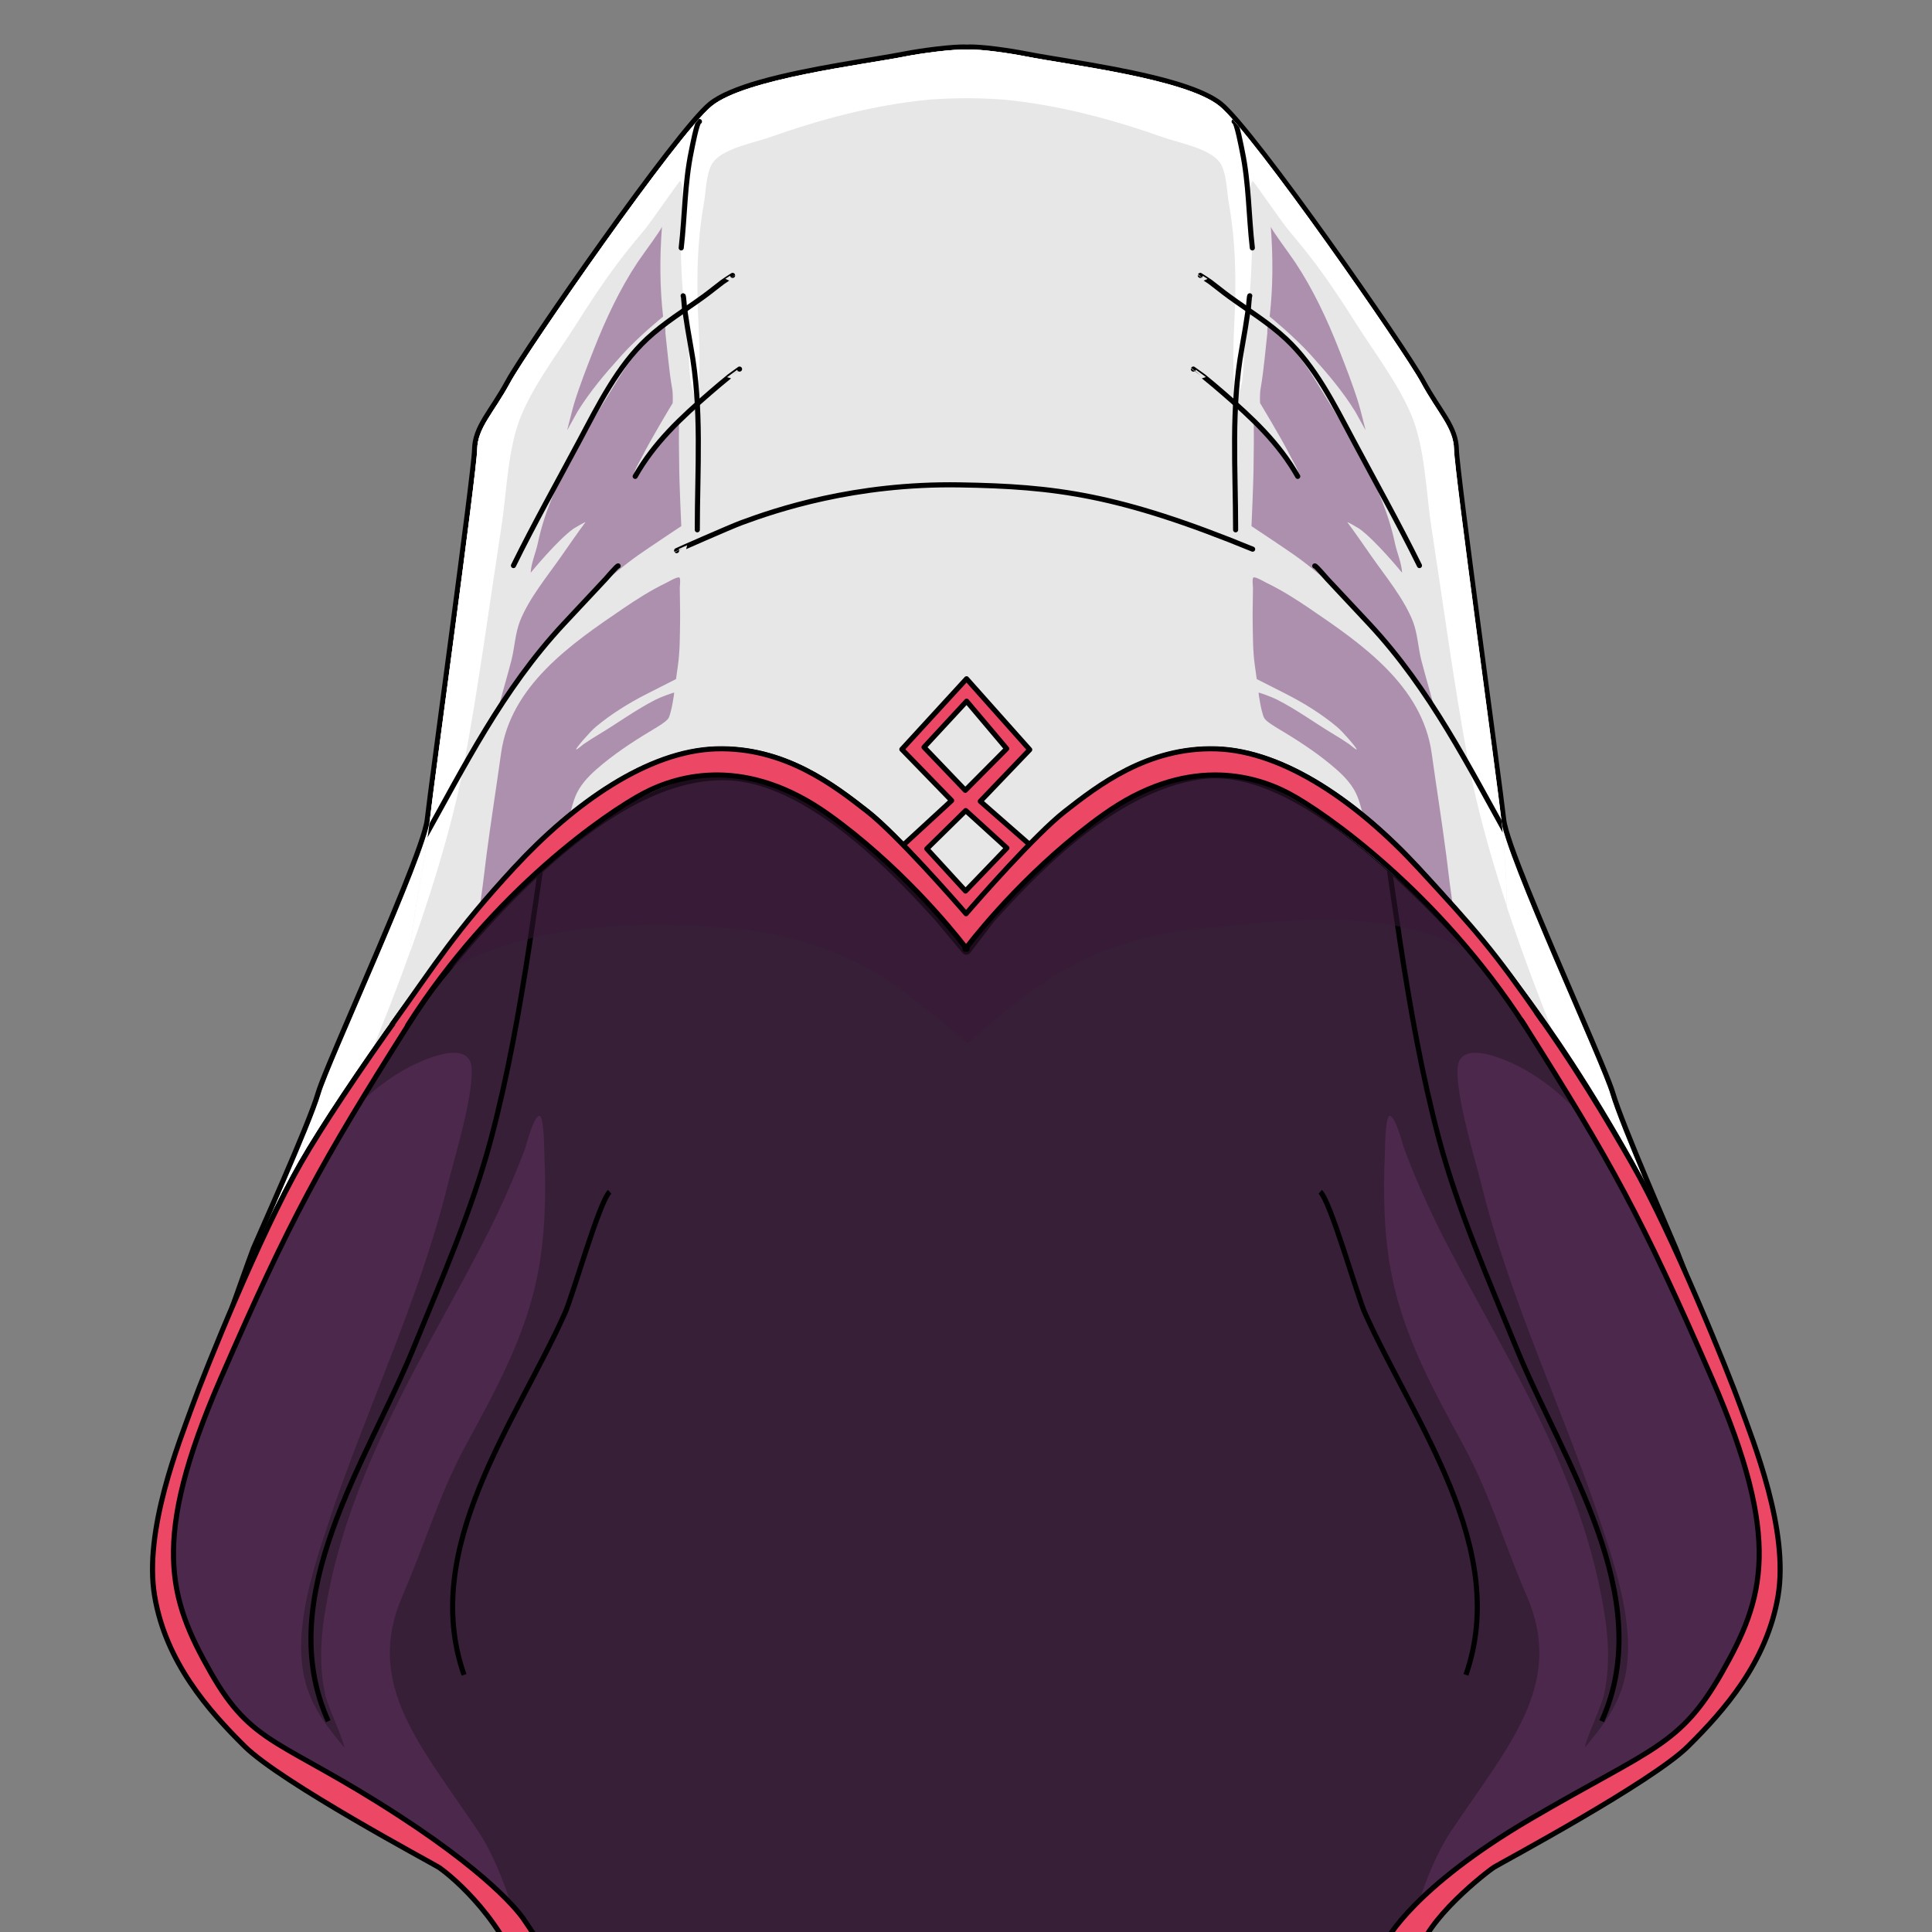 <svg width="100%" height="100%" viewBox="0 0 800 800" version="1.1" xmlns="http://www.w3.org/2000/svg" >
    <rect x="0" y="0" width="800" height="800" fill="#808080" stroke="none"/>
    <g id="just-hood-back" transform="matrix(1.071,0,0,1.071,-28.266,-45.229)">
        <g transform="matrix(0.941,0,0,0.941,23.53,39.782)">
            <path d="M499.33,843.652C490,845.615 308.069,845.561 298.998,843.652C275.86,838.784 251.418,834.108 232.75,818.589L231.197,832.074C228.43,828.107 227.729,820.7 225.863,816.15C219.315,800.186 210.475,787.493 197.749,775.879C149.592,731.934 53.529,711.257 70.311,630.128C87.914,545.028 148.001,438.363 204.195,373.549C237.967,334.597 279.868,300.642 333.667,299.659C344.722,299.458 355.728,300.574 366.718,301.764C371.729,300.235 382.163,302.853 387.752,303.806C391.554,304.075 395.358,304.257 399.164,304.3C402.969,304.257 406.772,304.075 410.576,303.806C416.164,302.853 426.599,300.235 431.61,301.764C442.599,300.574 453.605,299.458 464.661,299.659C518.46,300.642 560.36,334.597 594.133,373.549C650.326,438.363 710.414,545.028 728.017,630.128C744.799,711.257 648.736,731.934 600.579,775.879C587.853,787.493 579.013,800.186 572.465,816.15C570.599,820.7 569.897,828.107 567.131,832.074L565.578,818.589C546.909,834.108 522.468,838.784 499.33,843.652Z" style="fill:rgb(76,40,76);"/>
            <clipPath id="_clip1_assassin_hood">
                <path d="M499.33,843.652C490,845.615 308.069,845.561 298.998,843.652C275.86,838.784 251.418,834.108 232.75,818.589L231.197,832.074C228.43,828.107 227.729,820.7 225.863,816.15C219.315,800.186 210.475,787.493 197.749,775.879C149.592,731.934 53.529,711.257 70.311,630.128C87.914,545.028 148.001,438.363 204.195,373.549C237.967,334.597 279.868,300.642 333.667,299.659C344.722,299.458 355.728,300.574 366.718,301.764C371.729,300.235 382.163,302.853 387.752,303.806C391.554,304.075 395.358,304.257 399.164,304.3C402.969,304.257 406.772,304.075 410.576,303.806C416.164,302.853 426.599,300.235 431.61,301.764C442.599,300.574 453.605,299.458 464.661,299.659C518.46,300.642 560.36,334.597 594.133,373.549C650.326,438.363 710.414,545.028 728.017,630.128C744.799,711.257 648.736,731.934 600.579,775.879C587.853,787.493 579.013,800.186 572.465,816.15C570.599,820.7 569.897,828.107 567.131,832.074L565.578,818.589C546.909,834.108 522.468,838.784 499.33,843.652Z"/>
            </clipPath>
            <g clip-path="url(#_clip1_assassin_hood)">
                <g transform="matrix(0.992,0,0,0.992,3.05,2.616)">
                    <path d="M417.543,329.302C421.05,321.749 425.987,314.89 432.915,309.16C463.378,283.965 510.881,291.591 544.617,304.711C623.172,335.26 682.171,409.11 698.731,491.082L698.1,527.447C697.122,528.077 697.004,525.393 696.428,524.382C694.849,521.609 693.192,518.88 691.59,516.121C687.376,508.867 683.037,501.686 678.579,494.581C665.721,474.09 651.011,452.906 628.874,441.594C624.273,439.243 608.544,431.918 604.522,439.13C600.541,446.268 611.408,481.759 613.311,489.563C625.282,538.644 647.5,583.747 663.241,631.461C669.508,650.46 677.457,674.616 673.006,694.815C671.368,702.251 667.796,709.016 663.303,715.114C661.283,717.855 659.111,720.479 656.986,723.136C656.965,723.162 656.569,723.612 656.567,723.609C655.966,722.406 663.157,707.041 664.279,702.093C667.716,686.942 665.535,671.645 662.349,656.659C651.463,605.449 624.472,563.158 600.476,517.566C593.383,504.088 586.984,490.172 581.634,475.906C580.979,474.16 578.085,462.315 575.635,462.157C573.721,462.033 573.627,476.446 573.574,477.674C572.84,494.701 573.13,511.97 576.534,528.727C581.645,553.881 593.842,576.023 605.933,598.265C617.175,618.949 622.303,637.695 632.413,661.126C648.281,697.902 624.641,722.989 600.875,758.615C589.298,775.97 582.854,804.296 579.756,814.534C577.505,821.973 534.467,815.939 530.067,813.792C509.372,803.699 456.536,904.496 427.416,922.471C422.569,934.727 416.95,946.571 410.42,957.875L391.171,912.485C389.421,914.519 387.228,915.959 384.496,916.728C359.502,923.77 295.461,797.368 272.133,808.745C267.732,810.892 221.521,821.973 219.27,814.534C216.172,804.296 209.728,775.97 198.151,758.615C174.385,722.989 150.745,697.902 166.613,661.126C176.723,637.695 181.851,618.949 193.093,598.265C205.183,576.023 217.38,553.881 222.491,528.727C225.896,511.97 226.186,494.701 225.452,477.674C225.399,476.446 225.305,462.033 223.391,462.157C220.941,462.315 218.047,474.16 217.392,475.906C212.042,490.172 205.643,504.088 198.55,517.566C174.554,563.158 147.562,605.449 136.677,656.659C133.491,671.645 131.31,686.942 134.747,702.093C135.869,707.041 143.06,722.406 142.459,723.609C142.457,723.612 142.061,723.162 142.04,723.136C139.914,720.479 137.743,717.855 135.723,715.114C131.23,709.016 127.658,702.251 126.019,694.815C121.569,674.616 129.518,650.46 135.785,631.461C151.526,583.747 173.744,538.644 185.715,489.563C187.618,481.759 198.485,446.268 194.504,439.13C190.482,431.918 174.753,439.243 170.151,441.594C148.015,452.906 133.305,474.09 120.447,494.581C115.988,501.686 111.65,508.867 107.436,516.121C105.834,518.88 104.176,521.609 102.598,524.382C102.022,525.393 101.904,528.077 100.926,527.447L100.295,491.082C116.855,409.11 175.853,335.26 254.408,304.711C288.145,291.591 335.648,283.965 366.11,309.16C373.184,315.01 378.182,322.037 381.702,329.779C390.752,322.941 401.39,318.299 411.817,324.781C413.846,326.042 415.751,327.559 417.543,329.302Z" style="fill:rgb(55,31,55);"/>
                </g>
                <path d="M254.754,221.844C255.764,224.415 247.776,241.453 246.96,244.527C241.233,266.102 236.369,287.902 232.69,309.919C223.819,363.004 218.679,418.091 204.869,470.229C197.072,499.665 184.326,528.564 172.847,556.719C154.135,602.613 114.713,658.504 137.91,709.78" style="fill:none;stroke:black;stroke-width:2.1px;"/>
                <g transform="matrix(-1,0,0,1,799.035,0)">
                    <path d="M254.754,221.844C255.764,224.415 247.776,241.453 246.96,244.527C241.233,266.102 236.369,287.902 232.69,309.919C223.819,363.004 218.679,418.091 204.869,470.229C197.072,499.665 184.326,528.564 172.847,556.719C154.135,602.613 114.713,658.504 137.91,709.78" style="fill:none;stroke:black;stroke-width:2.1px;"/>
                </g>
                <path d="M253.559,492.29C249.407,495.809 238.322,535.082 235.184,542.077C215.094,586.862 175.443,638.597 193.696,690.748" style="fill:none;stroke:black;stroke-width:2.1px;"/>
                <g transform="matrix(-1,0,0,1,799.035,0)">
                    <path d="M253.559,492.29C249.407,495.809 238.322,535.082 235.184,542.077C215.094,586.862 175.443,638.597 193.696,690.748" style="fill:none;stroke:black;stroke-width:2.1px;"/>
                </g>
            </g>
        </g>
        <g id="hood" transform="matrix(0.941,0,0,0.941,23.53,41.449)">
            <path id="main" d="M400.372,21.255C405.747,20.853 418.629,22.853 424.241,23.971C441.903,27.489 490.156,33.165 503.978,44.397C517.8,55.63 579.706,144.931 586.701,157.842C593.696,170.754 600.221,176.51 600.37,185.571C600.518,194.631 618.184,322.813 619.798,337.603C621.411,352.393 661.151,437.91 664.732,450.368C668.313,462.827 689.915,512.265 690.747,514.414C697.322,531.412 700.103,538.255 700.103,538.255C700.103,538.255 664.59,453.556 611.397,394.553C562.196,339.978 524.595,314.716 495.904,318.969C459.581,324.354 427.15,359.074 409.874,378.082L400.055,390.977L388.925,377.595C371.65,358.587 336.611,321.356 303.19,319.376C263.856,317.045 221.281,356.707 188.706,395.674C137.756,456.623 99.44,538.325 99.44,538.325C99.44,538.325 106.527,518.308 108.161,514.062C108.989,511.911 131.135,462.827 134.717,450.368C138.298,437.91 178.037,352.393 179.651,337.603C181.265,322.813 198.93,194.631 199.079,185.571C199.227,176.51 205.752,170.754 212.747,157.842C219.742,144.931 281.649,55.63 295.471,44.397C309.293,33.165 357.545,27.489 375.208,23.971C380.819,22.853 394.998,20.853 400.372,21.255Z" style="fill:rgb(231,231,231);"/>
            <clipPath id="_clip2_assassin_hood">
                <path id="main1" d="M400.372,21.255C405.747,20.853 418.629,22.853 424.241,23.971C441.903,27.489 490.156,33.165 503.978,44.397C517.8,55.63 579.706,144.931 586.701,157.842C593.696,170.754 600.221,176.51 600.37,185.571C600.518,194.631 618.184,322.813 619.798,337.603C621.411,352.393 661.151,437.91 664.732,450.368C668.313,462.827 689.915,512.265 690.747,514.414C697.322,531.412 700.103,538.255 700.103,538.255C700.103,538.255 664.59,453.556 611.397,394.553C562.196,339.978 524.595,314.716 495.904,318.969C459.581,324.354 427.15,359.074 409.874,378.082L400.055,390.977L388.925,377.595C371.65,358.587 336.611,321.356 303.19,319.376C263.856,317.045 221.281,356.707 188.706,395.674C137.756,456.623 99.44,538.325 99.44,538.325C99.44,538.325 106.527,518.308 108.161,514.062C108.989,511.911 131.135,462.827 134.717,450.368C138.298,437.91 178.037,352.393 179.651,337.603C181.265,322.813 198.93,194.631 199.079,185.571C199.227,176.51 205.752,170.754 212.747,157.842C219.742,144.931 281.649,55.63 295.471,44.397C309.293,33.165 357.545,27.489 375.208,23.971C380.819,22.853 394.998,20.853 400.372,21.255Z"/>
            </clipPath>
            <g clip-path="url(#_clip2_assassin_hood)">
                <path d="M400.031,4.796C415.986,4.754 432.405,7.153 447.784,10.295C473.638,15.577 499.074,23.837 521.137,38.672C557.549,63.155 580.984,100.7 599.902,139.383C624.449,189.578 643.207,242.882 660.899,295.816C670.81,325.471 679.816,355.42 688.265,385.522C701.509,432.704 714.406,480.034 726.796,527.449C729.738,538.707 732.841,550.201 734.006,561.815C734.268,564.433 735.349,570.71 732.324,572.388C726.438,575.653 714.723,560.318 711.814,557.067C693.399,536.482 679.804,511.837 668.144,486.948C644.989,437.519 616.312,367.941 606.224,313.75C600.268,281.761 595.996,249.414 591.039,217.26C588.789,202.663 588.512,184.497 582.574,170.755C576.909,157.644 567.612,145.641 560.028,133.617C554.805,125.335 549.375,117.097 543.509,109.253C539.696,104.154 535.588,99.227 531.522,94.328C529.889,92.361 517.992,75.237 517.709,75.254C517.503,75.266 517.372,75.425 517.312,75.608C515.498,81.047 517.277,89.489 517.377,95.086C517.377,95.108 517.391,95.898 517.391,95.916C517.395,96.351 517.391,96.787 517.391,97.222L517.391,98.117C517.391,113.114 516.146,128.153 514.324,143.035C513.71,148.045 514.414,159.84 510.954,163.949C510.933,163.974 510.874,164.022 510.838,164.029C510.239,164.141 509.947,157.558 509.922,157.064C509.529,149.468 509.677,141.846 510.059,134.252C510.924,117.05 510.824,101.038 507.807,84.037C506.989,79.423 506.953,71.162 503.903,67.265C499.592,61.757 487.249,59.492 481.271,57.385C459.789,49.815 438.154,43.971 415.424,41.782C415.032,41.744 407.545,41.179 400.166,41.179C392.553,41.178 385.042,41.743 384.638,41.782C361.908,43.971 340.273,49.815 318.791,57.385C312.813,59.492 300.47,61.757 296.159,67.265C293.109,71.162 293.073,79.423 292.255,84.037C289.238,101.038 289.138,117.05 290.003,134.252C290.385,141.846 290.533,149.468 290.14,157.064C290.115,157.558 289.823,164.141 289.224,164.029C289.188,164.022 289.129,163.974 289.108,163.949C285.648,159.84 286.352,148.045 285.738,143.035C283.916,128.153 282.671,113.114 282.671,98.117L282.671,97.222C282.671,96.787 282.667,96.351 282.671,95.916C282.671,95.898 282.685,95.108 282.685,95.086C282.785,89.489 284.564,81.047 282.75,75.608C282.69,75.425 282.559,75.266 282.353,75.254C282.07,75.237 270.173,92.361 268.54,94.328C264.474,99.227 260.366,104.154 256.553,109.253C250.687,117.097 245.257,125.335 240.034,133.617C232.45,145.641 223.153,157.644 217.488,170.755C211.55,184.497 211.273,202.663 209.023,217.26C204.066,249.414 199.794,281.761 193.838,313.75C183.75,367.941 155.073,437.519 131.918,486.948C120.258,511.837 106.663,536.482 88.248,557.067C85.339,560.318 73.624,575.653 67.738,572.388C64.713,570.71 65.794,564.433 66.056,561.815C67.221,550.201 70.324,538.707 73.266,527.449C85.656,480.034 98.554,432.704 111.797,385.522C120.246,355.42 129.252,325.471 139.163,295.816C156.855,242.882 175.613,189.578 200.16,139.383C219.078,100.7 242.513,63.155 278.925,38.672C300.988,23.837 326.424,15.577 352.278,10.295C367.657,7.153 384.076,4.754 400.031,4.796Z" style="fill:white;"/>
                <path d="M399.787,376.652C403.857,371.906 428.286,343.956 440.636,334.298C454.151,323.729 474.66,307.747 502.775,308.583C530.89,309.418 561.352,331.006 585.682,357.323C610.013,383.641 640.272,418.989 673.425,478.602C689.954,508.323 712.963,564.272 718.172,578.701C723.381,593.13 738.167,629.586 733.576,656.655C728.985,683.725 711.519,703.586 696.588,718.36C681.657,733.134 619.884,766.16 616.964,767.98C614.045,769.8 588.055,790.012 585.964,804.177C556.164,838.039 572.638,798.215 572.638,798.215C572.638,798.215 583.324,776.598 632.021,748.109C681.904,718.926 693.312,718.308 710.535,688.017C727.757,657.727 735.419,633.803 706.461,567.275C677.504,500.747 664.914,478.172 629.548,422.218C594.181,366.263 547.314,334.647 532.7,326.907C518.085,319.167 490.258,311.485 456.432,335.674C425.522,357.778 403.186,386.202 399.679,390.928C399.679,390.928 374.637,357.778 343.727,335.674C309.901,311.485 282.074,319.167 267.459,326.907C252.844,334.647 205.978,366.263 170.611,422.218C135.244,478.172 122.655,500.747 93.697,567.275C64.74,633.803 72.402,657.727 89.624,688.017C106.847,718.308 118.236,715.231 166.725,746.674C208.71,773.9 218.364,789.6 218.364,789.6C218.364,789.6 258.181,846.926 217.5,813.402C207.976,786.69 186.114,769.8 183.195,767.98C180.275,766.16 118.502,733.134 103.571,718.36C88.639,703.586 71.173,683.725 66.583,656.655C61.992,629.586 76.778,593.13 81.987,578.701C87.196,564.272 109.808,508.099 126.733,478.602C143.659,449.105 190.146,383.641 214.476,357.323C238.807,331.006 269.269,309.418 297.384,308.583C325.499,307.747 346.007,323.729 359.523,334.298C371.873,343.956 395.718,371.906 399.787,376.652Z" style="fill:rgb(236,72,102);stroke:black;stroke-width:2.1px;"/>
            </g>
            <path id="main2" d="M400.372,19.15C394.764,18.787 380.481,20.78 374.798,21.911C362.399,24.381 334.97,27.918 314.873,33.678C305.953,36.234 298.453,39.268 294.146,42.768C280.244,54.066 217.937,143.855 210.901,156.842C207.422,163.263 204.058,167.903 201.547,172.066C198.813,176.599 197.059,180.629 196.979,185.536C196.831,194.585 179.175,322.604 177.563,337.375C177.088,341.728 173.202,352.311 167.962,365.345C155.47,396.418 135.211,441.047 132.698,449.788C129.126,462.214 107.027,511.163 106.201,513.308C104.564,517.563 97.461,537.624 97.461,537.624C97.087,538.68 97.607,539.843 98.643,540.268C99.679,540.693 100.866,540.23 101.342,539.217C101.342,539.217 139.53,457.775 190.318,397.021C209.717,373.815 232.673,350.344 256.38,335.793C271.903,326.265 287.728,320.563 303.066,321.472C316.083,322.243 329.332,328.56 341.646,336.983C360.447,349.844 377.054,367.656 387.34,378.973C387.34,378.973 398.441,392.319 398.441,392.319C398.85,392.811 399.461,393.09 400.1,393.076C400.74,393.062 401.338,392.758 401.726,392.249L411.49,379.427C428.548,360.66 460.42,326.352 496.212,321.047C507.31,319.401 519.771,322.397 533.794,329.873C555.388,341.386 580.527,363.448 609.837,395.959C662.808,454.716 698.166,539.067 698.166,539.067C698.613,540.132 699.836,540.637 700.904,540.196C701.972,539.755 702.483,538.534 702.048,537.464C702.048,537.464 699.272,530.63 692.705,513.657C691.876,511.513 670.322,462.213 666.75,449.788C664.237,441.047 643.978,396.418 631.487,365.345C626.247,352.311 622.36,341.728 621.885,337.375C620.274,322.604 602.618,194.585 602.47,185.536C602.389,180.629 600.635,176.599 597.901,172.066C595.391,167.903 592.026,163.263 588.548,156.842C581.512,143.855 519.205,54.066 505.302,42.768C500.996,39.268 493.495,36.234 484.576,33.678C464.479,27.918 437.05,24.381 424.651,21.911C418.961,20.778 405.964,18.787 400.372,19.15ZM400.372,21.255C405.747,20.853 418.629,22.853 424.241,23.971C441.903,27.489 490.156,33.165 503.978,44.397C517.8,55.63 579.706,144.931 586.701,157.842C593.696,170.754 600.221,176.51 600.37,185.571C600.518,194.631 618.184,322.813 619.798,337.603C621.411,352.393 661.151,437.91 664.732,450.368C668.313,462.827 689.915,512.265 690.747,514.414C697.322,531.412 700.103,538.255 700.103,538.255C700.103,538.255 664.59,453.556 611.397,394.553C562.196,339.978 524.595,314.716 495.904,318.969C459.581,324.354 427.15,359.074 409.874,378.082L400.055,390.977L388.925,377.595C371.65,358.587 336.611,321.356 303.19,319.376C263.856,317.045 221.281,356.707 188.706,395.674C137.756,456.623 99.44,538.325 99.44,538.325C99.44,538.325 106.527,518.308 108.161,514.062C108.989,511.911 131.135,462.827 134.717,450.368C138.298,437.91 178.037,352.393 179.651,337.603C181.265,322.813 198.93,194.631 199.079,185.571C199.227,176.51 205.752,170.754 212.747,157.842C219.742,144.931 281.649,55.63 295.471,44.397C309.293,33.165 357.545,27.489 375.208,23.971C380.819,22.853 394.998,20.853 400.372,21.255Z"/>
        </g>
        <g transform="matrix(0.941,0,0,0.941,23.53,41.449)">
            <path d="M399.787,376.652C403.857,371.906 428.286,343.956 440.636,334.298C454.151,323.729 474.66,307.747 502.775,308.583C530.89,309.418 561.352,331.006 585.682,357.323C596.871,369.426 613.671,388.65 629.327,409.913C649.603,437.45 664.283,462.67 673.425,478.602C690.351,508.099 712.963,564.272 718.172,578.701C723.381,593.13 738.167,629.586 733.576,656.655C728.985,683.725 711.519,703.586 696.588,718.36C681.657,733.134 619.884,766.16 616.964,767.98C614.045,769.8 588.055,790.012 585.964,804.177C556.164,838.039 572.638,798.215 572.638,798.215C572.638,798.215 583.324,776.598 632.021,748.109C681.904,718.926 693.312,718.308 710.535,688.017C727.757,657.727 735.419,633.803 706.461,567.275C677.504,500.747 664.914,478.172 629.548,422.218C594.181,366.263 547.314,334.647 532.7,326.907C518.085,319.167 490.258,311.485 456.432,335.674C425.522,357.778 403.186,386.202 399.679,390.928C399.679,390.928 374.637,357.778 343.727,335.674C309.901,311.485 282.074,319.167 267.459,326.907C252.844,334.647 205.978,366.263 170.611,422.218C135.244,478.172 122.655,500.747 93.697,567.275C64.74,633.803 72.402,657.727 89.624,688.017C106.847,718.308 118.236,715.231 166.725,746.674C208.71,773.9 218.364,789.6 218.364,789.6C218.364,789.6 258.181,846.926 217.5,813.402C207.976,786.69 186.114,769.8 183.195,767.98C180.275,766.16 118.502,733.134 103.571,718.36C88.639,703.586 71.173,683.725 66.583,656.655C61.992,629.586 76.778,593.13 81.987,578.701C87.196,564.272 109.808,508.099 126.733,478.602C143.659,449.105 190.146,383.641 214.476,357.323C238.807,331.006 269.269,309.418 297.384,308.583C325.499,307.747 346.007,323.729 359.523,334.298C371.873,343.956 395.718,371.906 399.787,376.652Z" style="fill:rgb(236,72,102);stroke:black;stroke-width:2.1px;"/>
        </g>
    </g>
    <g transform="matrix(1.008,0,0,1.008,-3.074,-0.851)"  style="fill-rule:evenodd;clip-rule:evenodd;stroke-linecap:round;stroke-linejoin:round;stroke-miterlimit:1.5;">
        <g id="accessories-front">
            <g id="just-hood-front">
                <path id="shadow" d="M400.436,321.557C402.52,316.064 405.101,310.781 408.284,305.847C433.999,265.98 487.923,266.739 525.435,285.342C601.752,323.19 628.375,406.381 614.848,396.892C580.979,373.133 539.668,378.061 496.691,382.22C474.644,384.353 453.5,390.572 434.741,402.493C421.199,411.099 400.446,429.386 400.446,429.386L400.436,429.376L400.426,429.386C400.426,429.386 379.672,411.099 366.13,402.493C347.372,390.572 326.228,384.353 304.18,382.22C261.203,378.061 211.708,381.187 177.839,404.946C164.312,414.435 199.119,323.19 275.436,285.342C312.948,266.739 366.872,265.98 392.587,305.847C395.77,310.781 398.352,316.064 400.436,321.557Z" style="fill:rgb(56,25,57);fill-opacity:0.5;"/>
                <g id="hood1">
                    <path id="main3" d="M400.372,21.255C405.747,20.853 418.629,22.853 424.241,23.971C441.903,27.489 490.156,33.165 503.978,44.397C517.8,55.63 579.706,144.931 586.701,157.842C593.696,170.754 600.221,176.51 600.37,185.571C600.518,194.631 618.184,322.813 619.798,337.603C621.411,352.393 626.73,409.948 611.397,394.553C559.543,342.491 524.595,314.716 495.904,318.969C459.581,324.354 427.15,359.074 409.874,378.082L400.055,390.977L388.925,377.595C371.65,358.587 336.611,321.356 303.19,319.376C263.856,317.045 222.679,357.92 188.706,395.674C166.272,420.606 170.739,399.12 172.138,385.929C173.506,373.038 178.037,352.393 179.651,337.603C181.265,322.813 198.93,194.631 199.079,185.571C199.227,176.51 205.752,170.754 212.747,157.842C219.742,144.931 281.649,55.63 295.471,44.397C309.293,33.165 357.545,27.489 375.208,23.971C380.819,22.853 394.998,20.853 400.372,21.255Z" style="fill:rgb(231,231,231);"/>
                    <clipPath id="_clip3_assassin_hood">
                        <path id="main4" d="M400.372,21.255C405.747,20.853 418.629,22.853 424.241,23.971C441.903,27.489 490.156,33.165 503.978,44.397C517.8,55.63 579.706,144.931 586.701,157.842C593.696,170.754 600.221,176.51 600.37,185.571C600.518,194.631 618.184,322.813 619.798,337.603C621.411,352.393 626.73,409.948 611.397,394.553C559.543,342.491 524.595,314.716 495.904,318.969C459.581,324.354 427.15,359.074 409.874,378.082L400.055,390.977L388.925,377.595C371.65,358.587 336.611,321.356 303.19,319.376C263.856,317.045 222.679,357.92 188.706,395.674C166.272,420.606 170.739,399.12 172.138,385.929C173.506,373.038 178.037,352.393 179.651,337.603C181.265,322.813 198.93,194.631 199.079,185.571C199.227,176.51 205.752,170.754 212.747,157.842C219.742,144.931 281.649,55.63 295.471,44.397C309.293,33.165 357.545,27.489 375.208,23.971C380.819,22.853 394.998,20.853 400.372,21.255Z"/>
                    </clipPath>
                    <g clip-path="url(#_clip3_assassin_hood)">
                        <path d="M199.858,373.716C200.205,373.801 200.671,369.513 200.771,368.833C201.57,363.394 202.142,357.926 202.852,352.476C204.685,338.402 206.925,324.37 208.88,310.312C212.736,282.578 237.437,265.495 258.929,250.889C264.611,247.027 270.485,243.271 276.69,240.296C277.415,239.949 281.3,237.619 282.125,238.077C282.728,238.412 282.302,241.898 282.302,242.447C282.302,246.999 282.508,251.548 282.425,256.101C282.315,262.145 282.388,268.173 281.541,274.172C281.4,275.171 280.752,279.808 280.752,279.808C280.752,279.808 272.284,284.092 268.679,285.932C261.367,289.663 254.071,294.178 247.76,299.46C245.359,301.47 239.594,308.184 239.715,308.666C239.817,309.076 242.092,307.02 242.759,306.557C244.815,305.129 246.943,303.799 249.088,302.512C257.186,297.653 264.126,292.458 272.55,288.176C274.564,287.152 279.861,285.233 279.978,285.38C280.104,285.537 278.839,293.761 277.683,295.8C276.819,297.325 273.364,299.305 269.668,301.532C262.216,306.024 254.634,311.1 248.088,316.855C244.455,320.049 241.184,323.578 239.356,328.127C237.438,332.901 237.058,338.242 234.157,342.58C225.993,354.79 213.967,364.676 204.664,376.067L199.858,373.716ZM600.204,373.716C599.857,373.801 599.391,369.513 599.291,368.833C598.492,363.394 597.921,357.926 597.21,352.476C595.377,338.402 593.137,324.37 591.182,310.312C587.326,282.578 562.625,265.495 541.133,250.889C535.451,247.027 529.577,243.271 523.372,240.296C522.647,239.949 518.762,237.619 517.938,238.077C517.335,238.412 517.76,241.898 517.76,242.447C517.76,246.999 517.554,251.548 517.637,256.101C517.747,262.145 517.674,268.173 518.521,274.172C518.662,275.171 519.31,279.808 519.31,279.808C519.31,279.808 527.778,284.092 531.383,285.932C538.695,289.663 545.991,294.178 552.302,299.46C554.703,301.47 560.468,308.184 560.347,308.666C560.245,309.076 557.97,307.02 557.303,306.557C555.247,305.129 553.119,303.799 550.974,302.512C542.876,297.653 535.936,292.458 527.512,288.176C525.498,287.152 520.201,285.233 520.084,285.38C519.958,285.537 521.223,293.761 522.379,295.8C523.243,297.325 526.698,299.305 530.394,301.532C537.846,306.024 545.428,311.1 551.974,316.855C555.607,320.049 558.878,323.578 560.706,328.127C562.624,332.901 563.004,338.242 565.905,342.58C574.069,354.79 586.095,364.676 595.398,376.067L600.204,373.716ZM221.048,236.123C221.211,232.246 223.187,227.787 223.984,223.979C229.057,199.744 244.407,177.119 257.187,156.206C261.04,149.9 265.635,144.057 270.958,138.926C271.497,138.406 275.219,134.188 276.047,134.529C276.482,134.708 276.373,137.394 276.413,137.805C276.752,141.296 277.151,144.778 277.522,148.264C277.968,152.446 278.478,156.595 279.206,160.737C279.558,162.739 279.392,166.413 279.392,166.413C279.392,166.413 270.357,181.307 266.686,188.708C265.78,190.535 263.253,194.377 263.456,196.512C263.473,196.69 266.721,192.758 267.594,191.619C270.619,187.674 273.6,183.697 276.759,179.858C276.991,179.577 281.967,174.748 281.967,174.748C281.967,174.748 281.958,178.483 281.944,179.913C281.904,184.001 282.058,188.089 282.058,192.178C282.058,198.413 282.914,216.977 282.914,216.977C282.914,216.977 269.433,225.926 265.281,228.859C253.353,237.283 242.536,248.05 232.992,259.101C225.758,267.478 219.117,276.553 212.707,285.577C211.231,287.656 207.654,294.054 207.35,293.971C206.952,293.863 211.78,277.561 213.183,271.92C214.451,266.821 214.727,260.851 216.664,255.962C220.362,246.629 227.982,237.444 233.696,229.25C236.598,225.089 240.466,219.479 243.502,215.415C243.871,214.921 239.066,217.714 238.667,217.998C231.97,222.761 221.048,236.123 221.048,236.123ZM579.014,236.123C578.851,232.246 576.875,227.787 576.078,223.979C571.005,199.744 555.656,177.119 542.876,156.206C539.022,149.9 534.427,144.057 529.104,138.926C528.565,138.406 524.843,134.188 524.015,134.529C523.58,134.708 523.689,137.394 523.649,137.805C523.31,141.296 522.911,144.778 522.54,148.264C522.094,152.446 521.584,156.595 520.856,160.737C520.504,162.739 520.67,166.413 520.67,166.413C520.67,166.413 529.705,181.307 533.376,188.708C534.282,190.535 536.809,194.377 536.606,196.512C536.589,196.69 533.341,192.758 532.468,191.619C529.443,187.674 526.462,183.697 523.303,179.858C523.071,179.577 518.095,174.748 518.095,174.748C518.095,174.748 518.104,178.483 518.118,179.913C518.158,184.001 518.004,188.089 518.004,192.178C518.004,198.413 517.148,216.977 517.148,216.977C517.148,216.977 530.629,225.926 534.781,228.859C546.709,237.283 557.526,248.05 567.07,259.101C574.305,267.478 580.945,276.553 587.355,285.577C588.831,287.656 592.408,294.054 592.712,293.971C593.11,293.863 588.282,277.561 586.879,271.92C585.611,266.821 585.335,260.851 583.398,255.962C579.7,246.629 572.08,237.444 566.366,229.25C563.464,225.089 559.596,219.479 556.56,215.415C556.191,214.921 560.996,217.714 561.395,217.998C568.092,222.761 579.014,236.123 579.014,236.123ZM274.987,93.914C274.853,95.051 267.371,104.968 264.905,108.682C257.638,119.629 251.843,132.02 247.044,144.227C244.187,151.495 241.307,158.848 238.988,166.31C238.227,168.761 236.039,177.582 236.039,177.582C236.039,177.582 240.035,170.322 240.342,169.83C245.516,161.552 251.084,154.942 258.497,146.702C265.425,139.001 275.449,130.888 275.449,130.888C274.102,119.187 273.998,106.836 274.987,93.914ZM525.075,93.914C525.209,95.051 532.691,104.968 535.157,108.682C542.424,119.629 548.219,132.02 553.018,144.227C555.875,151.495 558.755,158.848 561.074,166.31C561.835,168.761 564.024,177.582 564.024,177.582C564.024,177.582 560.027,170.322 559.72,169.83C554.546,161.552 548.978,154.942 541.565,146.702C534.637,139.001 524.613,130.888 524.613,130.888C525.96,119.187 526.064,106.836 525.075,93.914Z" style="fill:rgb(173,144,174);"/>
                        <path d="M400.031,4.796C415.986,4.754 432.405,7.153 447.784,10.295C473.638,15.577 499.074,23.837 521.137,38.672C557.549,63.155 580.984,100.7 599.902,139.383C624.449,189.578 643.207,242.882 660.899,295.816C670.81,325.471 679.816,355.42 688.265,385.522C701.509,432.704 714.406,480.034 726.796,527.449C729.738,538.707 732.841,550.201 734.006,561.815C734.268,564.433 735.349,570.71 732.324,572.388C726.438,575.653 714.723,560.318 711.814,557.067C693.399,536.482 679.804,511.837 668.144,486.948C644.989,437.519 616.312,367.941 606.224,313.75C600.268,281.761 595.996,249.414 591.039,217.26C588.789,202.663 588.512,184.497 582.574,170.755C576.909,157.644 567.612,145.641 560.028,133.617C554.805,125.335 549.375,117.097 543.509,109.253C539.696,104.154 535.588,99.227 531.522,94.328C529.889,92.361 517.992,75.237 517.709,75.254C517.503,75.266 517.372,75.425 517.312,75.608C515.498,81.047 517.277,89.489 517.377,95.086C517.377,95.108 517.391,95.898 517.391,95.916C517.395,96.351 517.391,96.787 517.391,97.222L517.391,98.117C517.391,113.114 516.146,128.153 514.324,143.035C513.71,148.045 514.414,159.84 510.954,163.949C510.933,163.974 510.874,164.022 510.838,164.029C510.239,164.141 509.947,157.558 509.922,157.064C509.529,149.468 509.677,141.846 510.059,134.252C510.924,117.05 510.824,101.038 507.807,84.037C506.989,79.423 506.953,71.162 503.903,67.265C499.592,61.757 487.249,59.492 481.271,57.385C459.789,49.815 438.154,43.971 415.424,41.782C415.032,41.744 407.545,41.179 400.166,41.179C392.553,41.178 385.042,41.743 384.638,41.782C361.908,43.971 340.273,49.815 318.791,57.385C312.813,59.492 300.47,61.757 296.159,67.265C293.109,71.162 293.073,79.423 292.255,84.037C289.238,101.038 289.138,117.05 290.003,134.252C290.385,141.846 290.533,149.468 290.14,157.064C290.115,157.558 289.823,164.141 289.224,164.029C289.188,164.022 289.129,163.974 289.108,163.949C285.648,159.84 286.352,148.045 285.738,143.035C283.916,128.153 282.671,113.114 282.671,98.117L282.671,97.222C282.671,96.787 282.667,96.351 282.671,95.916C282.671,95.898 282.685,95.108 282.685,95.086C282.785,89.489 284.564,81.047 282.75,75.608C282.69,75.425 282.559,75.266 282.353,75.254C282.07,75.237 270.173,92.361 268.54,94.328C264.474,99.227 260.366,104.154 256.553,109.253C250.687,117.097 245.257,125.335 240.034,133.617C232.45,145.641 223.153,157.644 217.488,170.755C211.55,184.497 211.273,202.663 209.023,217.26C204.066,249.414 199.794,281.761 193.838,313.75C183.75,367.941 155.073,437.519 131.918,486.948C120.258,511.837 106.663,536.482 88.248,557.067C85.339,560.318 73.624,575.653 67.738,572.388C64.713,570.71 65.794,564.433 66.056,561.815C67.221,550.201 70.324,538.707 73.266,527.449C85.656,480.034 98.554,432.704 111.797,385.522C120.246,355.42 129.252,325.471 139.163,295.816C156.855,242.882 175.613,189.578 200.16,139.383C219.078,100.7 242.513,63.155 278.925,38.672C300.988,23.837 326.424,15.577 352.278,10.295C367.657,7.153 384.076,4.754 400.031,4.796Z" style="fill:white;"/>
                        <g id="lines">
                            <path d="M290.374,50.768C289.351,50.666 287.238,62.051 287.044,62.972C284.293,76.067 284.419,89.428 282.891,102.672" style="fill:none;stroke:black;stroke-width:2.1px;"/>
                            <g transform="matrix(-1,0,0,1,800.391,0)">
                                <path d="M290.374,50.768C289.351,50.666 287.238,62.051 287.044,62.972C284.293,76.067 284.419,89.428 282.891,102.672" style="fill:none;stroke:black;stroke-width:2.1px;"/>
                            </g>
                            <path d="M283.683,122.354C283.878,122.419 284.159,126.881 284.226,127.334C285.04,132.831 285.902,138.311 286.904,143.777C291.458,168.618 289.495,193.418 289.495,218.484" style="fill:none;stroke:black;stroke-width:2.1px;"/>
                            <g transform="matrix(-1,0,0,1,800.129,0)">
                                <path d="M283.683,122.354C283.878,122.419 284.159,126.881 284.226,127.334C285.04,132.831 285.902,138.311 286.904,143.777C291.458,168.618 289.495,193.418 289.495,218.484" style="fill:none;stroke:black;stroke-width:2.1px;"/>
                            </g>
                            <path d="M304.001,113.979C303.994,113.935 300.136,116.507 299.9,116.684C297.279,118.659 294.748,120.747 292.092,122.677C284.24,128.381 275.971,133.39 268.837,140.038C256.816,151.241 248.861,167.283 241.241,181.584C232.108,198.727 222.559,215.745 213.979,233.173" style="fill:none;stroke:black;stroke-width:2.1px;"/>
                            <g transform="matrix(-1,0,0,1,800.129,0)">
                                <path d="M304.001,113.979C303.994,113.935 300.136,116.507 299.9,116.684C297.279,118.659 294.748,120.747 292.092,122.677C284.24,128.381 275.971,133.39 268.837,140.038C256.816,151.241 248.861,167.283 241.241,181.584C232.108,198.727 222.559,215.745 213.979,233.173" style="fill:none;stroke:black;stroke-width:2.1px;"/>
                            </g>
                            <path d="M306.848,152.46C306.842,152.442 302.932,155.285 302.714,155.46C300.037,157.622 297.407,159.841 294.806,162.093C282.854,172.442 271.826,182.64 263.983,196.532" style="fill:none;stroke:black;stroke-width:2.1px;"/>
                            <g transform="matrix(-1,0,0,1,800.129,0)">
                                <path d="M306.848,152.46C306.842,152.442 302.932,155.285 302.714,155.46C300.037,157.622 297.407,159.841 294.806,162.093C282.854,172.442 271.826,182.64 263.983,196.532" style="fill:none;stroke:black;stroke-width:2.1px;"/>
                            </g>
                            <path d="M256.984,233.32C256.615,233.121 252.15,238.382 251.831,238.721C246.058,244.871 240.292,251.019 234.546,257.192C209.37,284.239 193.816,315.637 175.978,347.598" style="fill:none;stroke:black;stroke-width:2.1px;"/>
                            <g transform="matrix(-1,0,0,1,800.129,0)">
                                <path d="M256.984,233.32C256.615,233.121 252.15,238.382 251.831,238.721C246.058,244.871 240.292,251.019 234.546,257.192C209.37,284.239 193.816,315.637 175.978,347.598" style="fill:none;stroke:black;stroke-width:2.1px;"/>
                            </g>
                            <path d="M281.006,227.035C280.979,227 302.949,217.302 307.618,215.575C321.635,210.391 354.026,199.312 397.357,200.033C436.324,200.681 462.531,203.839 517.623,226.436" style="fill:none;stroke:black;stroke-width:2.1px;"/>
                        </g>
                        <path d="M400.098,279.679L373.525,308.661L393.973,329.71L371.975,349.951L399.333,379.492L427.08,348.71L405.744,330.016L426.048,308.802L400.098,279.679ZM399.767,333.82L383.791,349.518L399.683,366.869L416.671,349.206L399.767,333.82ZM400.137,288.892L382.636,307.79L399.579,325.492L416.587,308.389L400.137,288.892Z" style="fill:rgb(236,72,102);stroke:black;stroke-width:2.1px;"/>
                        <path d="M399.787,376.652C403.857,371.906 428.286,343.956 440.636,334.298C454.151,323.729 474.66,307.747 502.775,308.583C530.89,309.418 561.352,331.006 585.682,357.323C610.013,383.641 640.272,418.989 673.425,478.602C689.954,508.323 712.963,564.272 718.172,578.701C723.381,593.13 738.167,629.586 733.576,656.655C728.985,683.725 711.519,703.586 696.588,718.36C681.657,733.134 619.884,766.16 616.964,767.98C614.045,769.8 588.055,790.012 585.964,804.177C556.164,838.039 572.638,798.215 572.638,798.215C572.638,798.215 583.324,776.598 632.021,748.109C681.904,718.926 693.312,718.308 710.535,688.017C727.757,657.727 735.419,633.803 706.461,567.275C677.504,500.747 664.914,478.172 629.548,422.218C594.181,366.263 547.314,334.647 532.7,326.907C518.085,319.167 490.258,311.485 456.432,335.674C425.522,357.778 403.186,386.202 399.679,390.928C399.679,390.928 374.637,357.778 343.727,335.674C309.901,311.485 282.074,319.167 267.459,326.907C252.844,334.647 205.978,366.263 170.611,422.218C135.244,478.172 122.655,500.747 93.697,567.275C64.74,633.803 72.402,657.727 89.624,688.017C106.847,718.308 118.236,715.231 166.725,746.674C208.71,773.9 218.364,789.6 218.364,789.6C218.364,789.6 258.181,846.926 217.5,813.402C207.976,786.69 186.114,769.8 183.195,767.98C180.275,766.16 118.502,733.134 103.571,718.36C88.639,703.586 71.173,683.725 66.583,656.655C61.992,629.586 76.778,593.13 81.987,578.701C87.196,564.272 109.808,508.099 126.733,478.602C143.659,449.105 190.146,383.641 214.476,357.323C238.807,331.006 269.269,309.418 297.384,308.583C325.499,307.747 346.007,323.729 359.523,334.298C371.873,343.956 395.718,371.906 399.787,376.652Z" style="fill:rgb(236,72,102);stroke:black;stroke-width:2.1px;"/>
                    </g>
                    <g id="red-strip-front">
                        <g transform="matrix(0.992,0,0,0.992,3.05,0.845)">
                            <path d="M161.994,424.353C183.338,393.231 189.779,385.908 212.995,359.217C236.698,331.967 268.209,310.944 296.54,310.102C324.871,309.26 345.537,325.364 359.156,336.015C371.356,345.556 395.253,372.809 400.052,378.385C404.851,372.809 428.747,345.556 440.948,336.015C454.567,325.364 475.233,309.26 503.564,310.102C531.895,310.944 562.591,332.698 587.108,359.217C611.626,385.737 615.202,389.656 635.655,418.012C636.953,419.812 631.519,423.452 629.611,420.842C590.254,366.987 548.446,336.367 533.719,328.567C518.992,320.767 490.951,313.027 456.865,337.402C427.897,358.116 406.403,384.339 400.693,391.74C400.534,392.571 400.428,393.08 400.428,393.08C400.32,392.934 400.195,392.767 400.052,392.578C399.909,392.767 399.784,392.934 399.676,393.08C399.676,393.08 399.57,392.571 399.411,391.74C393.7,384.339 372.206,358.116 343.239,337.402C309.153,313.027 281.112,320.767 266.385,328.567C251.658,336.367 204.431,368.226 168.793,424.61" style="fill:rgb(236,72,102);"/>
                        </g>
                        <g transform="matrix(0.992,0,0,0.992,3.05,0.845)">
                            <path d="M162.429,424.16C180.567,398.867 188.478,385.737 212.995,359.217C237.513,332.698 268.209,310.944 296.54,310.102C324.871,309.26 345.537,325.364 359.156,336.015C371.356,345.556 395.253,372.809 400.052,378.385C404.851,372.809 428.747,345.556 440.948,336.015C454.567,325.364 475.233,309.26 503.564,310.102C531.895,310.944 562.591,332.698 587.108,359.217C611.626,385.737 618.498,393.56 638.754,422.818" style="fill:none;stroke:black;stroke-width:2.1px;"/>
                        </g>
                        <g transform="matrix(0.992,0,0,0.992,3.05,0.845)">
                            <path d="M631.727,425.184C595.558,369.139 548.446,336.367 533.719,328.567C518.992,320.767 490.951,313.027 456.865,337.402C427.897,358.116 406.403,384.339 400.693,391.74C400.534,392.571 400.428,393.08 400.428,393.08C400.32,392.934 400.195,392.767 400.052,392.578C399.909,392.767 399.784,392.934 399.676,393.08C399.676,393.08 399.57,392.571 399.411,391.74C393.7,384.339 372.206,358.116 343.239,337.402C309.153,313.027 281.112,320.767 266.385,328.567C251.658,336.367 204.593,368.329 168.793,424.61" style="fill:none;stroke:black;stroke-width:2.1px;"/>
                        </g>
                    </g>
                </g>
            </g>
        </g>
    </g>
</svg>